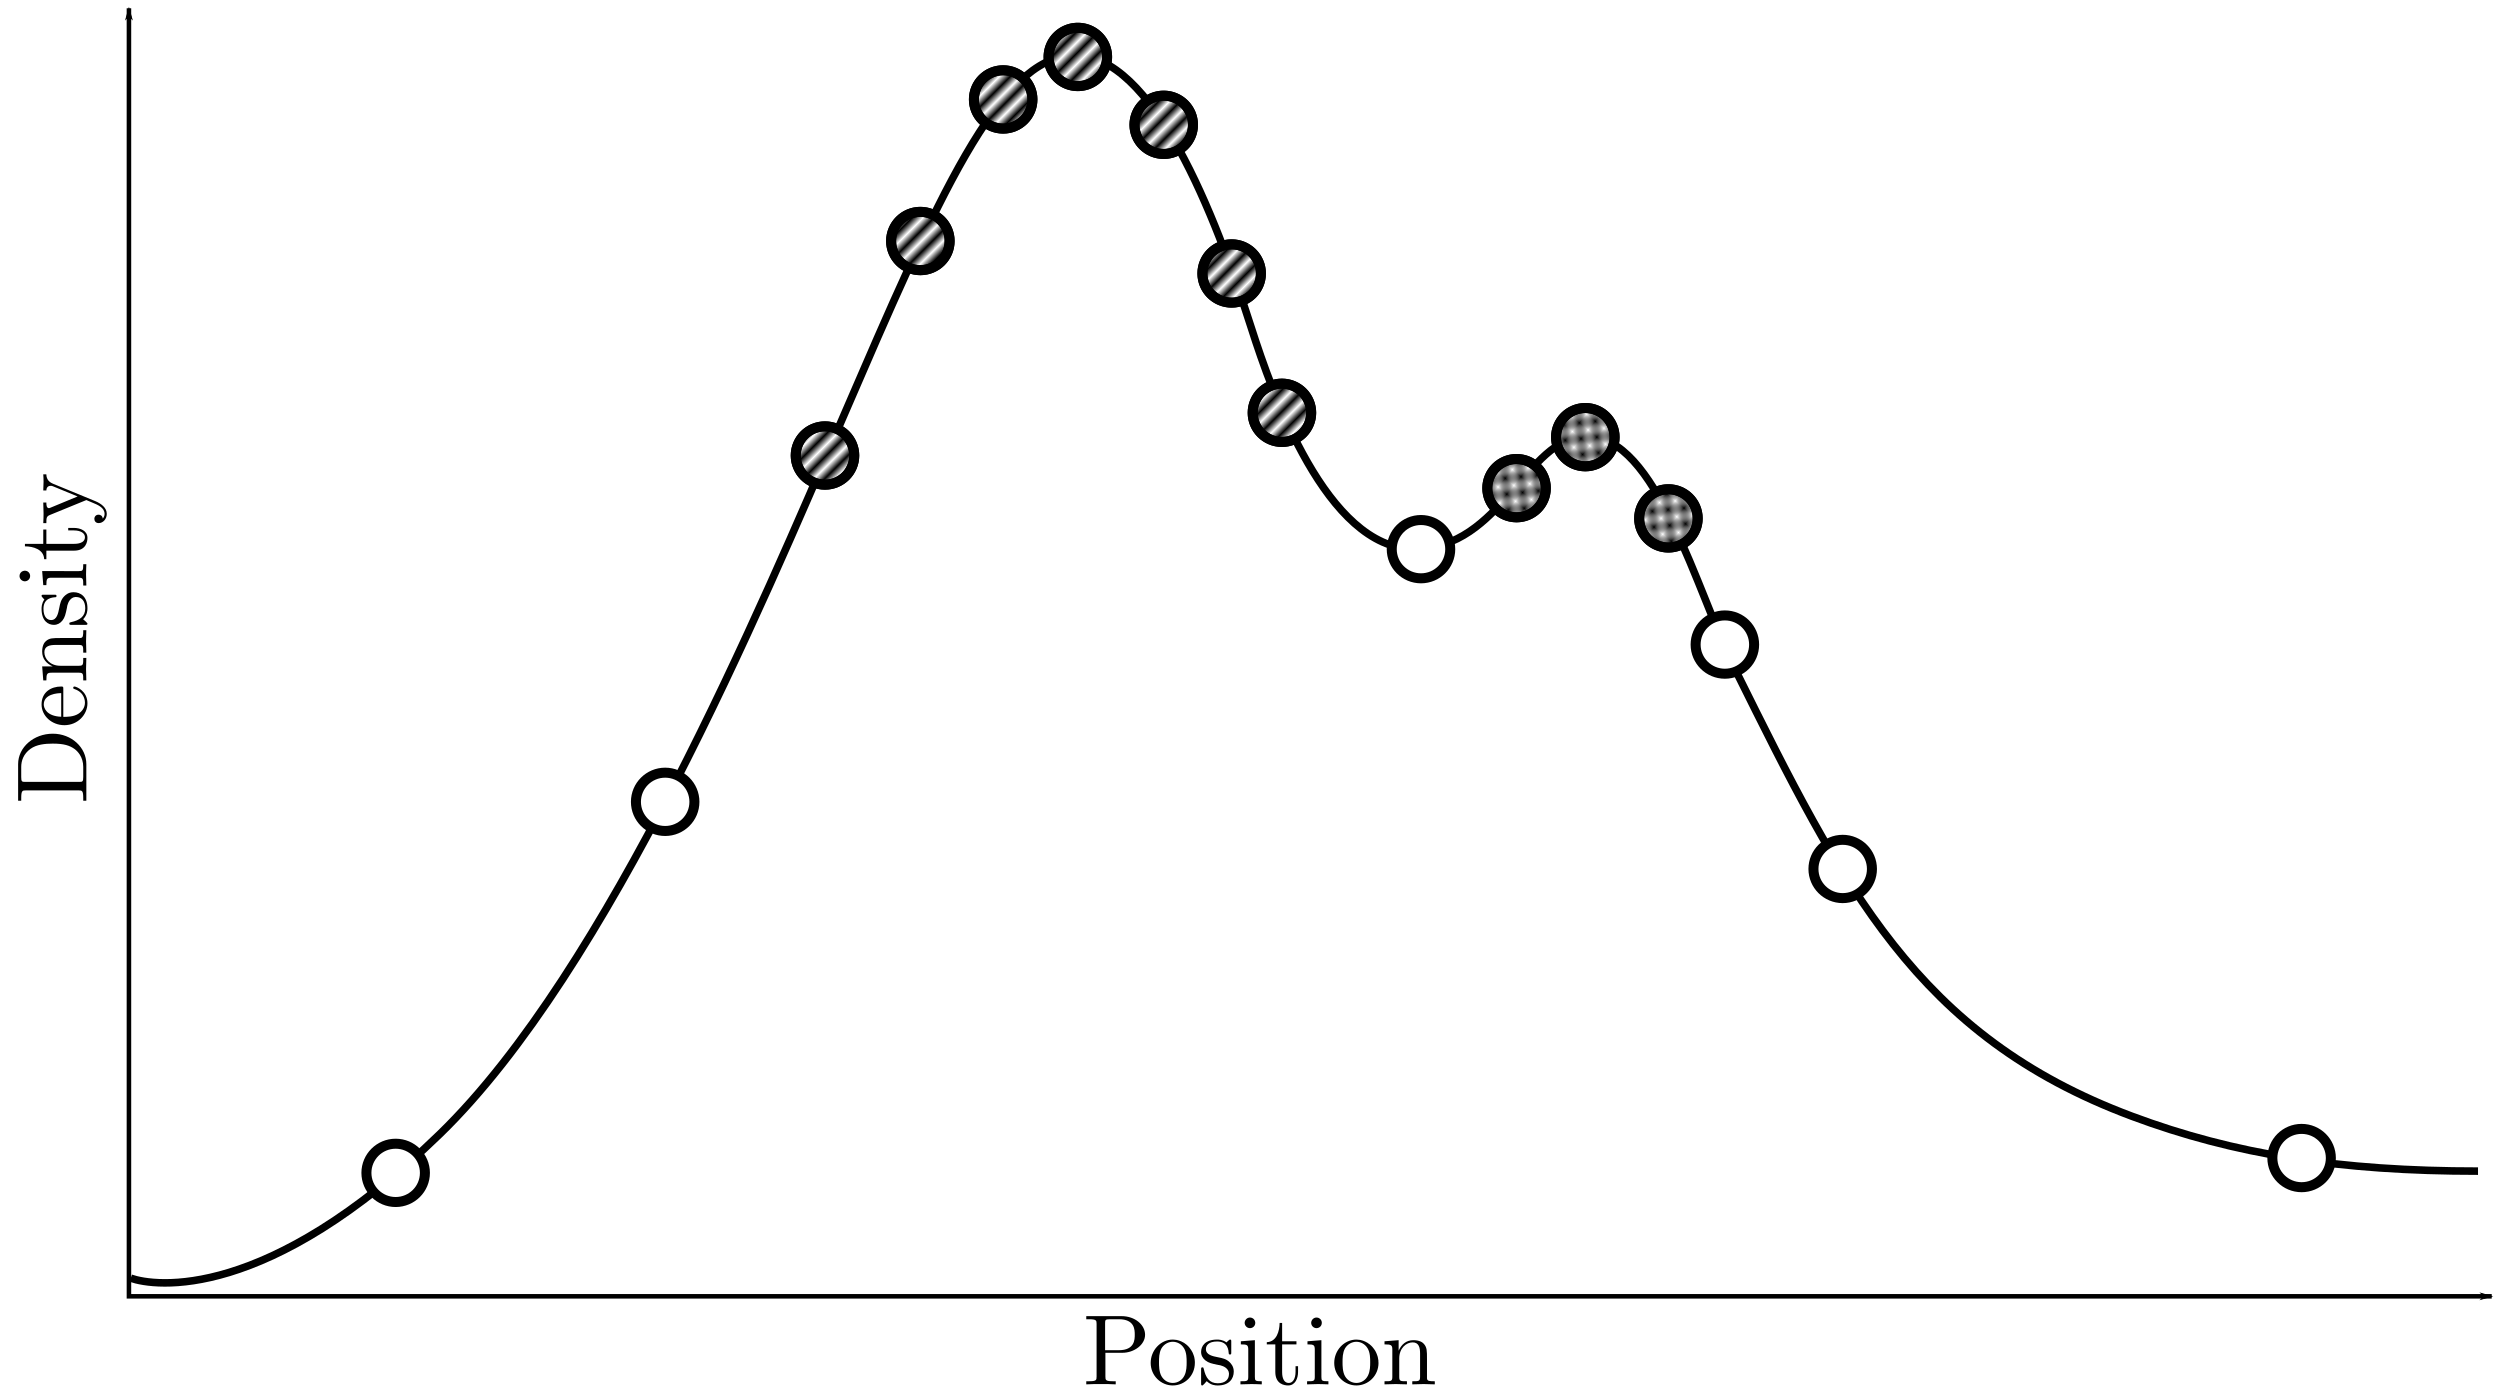 <?xml version="1.0" encoding="UTF-8" standalone="no"?>
<!-- Created with Inkscape (http://www.inkscape.org/) -->

<svg
   xmlns:ns0="http://www.iki.fi/pav/software/textext/"
   xmlns:dc="http://purl.org/dc/elements/1.1/"
   xmlns:cc="http://creativecommons.org/ns#"
   xmlns:rdf="http://www.w3.org/1999/02/22-rdf-syntax-ns#"
   xmlns:svg="http://www.w3.org/2000/svg"
   xmlns="http://www.w3.org/2000/svg"
   xmlns:xlink="http://www.w3.org/1999/xlink"
   xmlns:sodipodi="http://sodipodi.sourceforge.net/DTD/sodipodi-0.dtd"
   xmlns:inkscape="http://www.inkscape.org/namespaces/inkscape"
   sodipodi:docname="subfind.svg"
   inkscape:version="0.91 r13725"
   version="1.1"
   id="svg2"
   viewBox="0 0 374.306 208.272"
   height="58.779mm"
   width="105.637mm">
  <sodipodi:namedview
     inkscape:window-maximized="1"
     inkscape:window-y="27"
     inkscape:window-x="0"
     inkscape:window-height="1151"
     inkscape:window-width="1920"
     fit-margin-bottom="0"
     fit-margin-right="0"
     fit-margin-left="0"
     fit-margin-top="0"
     showgrid="false"
     inkscape:current-layer="layer2"
     inkscape:document-units="px"
     inkscape:cy="126.77453"
     inkscape:cx="189.07725"
     inkscape:zoom="3.3178776"
     inkscape:pageshadow="2"
     inkscape:pageopacity="0.0"
     borderopacity="1.0"
     bordercolor="#666666"
     pagecolor="#ffffff"
     id="base" />
  <defs
     id="defs4">
    <pattern
       inkscape:collect="always"
       xlink:href="#Checkerboard"
       id="pattern12584"
       patternTransform="matrix(1.304,1.063,-1.063,1.304,236.156,83.661)" />
    <pattern
       inkscape:isstock="true"
       inkscape:stockid="Checkerboard"
       id="Checkerboard"
       patternTransform="translate(0,0) scale(10,10)"
       height="2"
       width="2"
       patternUnits="userSpaceOnUse"
       inkscape:collect="always">
      <rect
         id="rect10395"
         height="1"
         width="1"
         y="0"
         x="0"
         style="fill:black;stroke:none" />
      <rect
         id="rect10397"
         height="1"
         width="1"
         y="1"
         x="1"
         style="fill:black;stroke:none" />
    </pattern>
    <pattern
       inkscape:collect="always"
       xlink:href="#pattern11069"
       id="pattern12562"
       patternTransform="matrix(0.811,0.811,-1.263,1.263,342.674,-10.887)" />
    <pattern
       inkscape:collect="always"
       xlink:href="#Strips1_1"
       id="pattern11069"
       patternTransform="matrix(0.715,0.501,-1.849,2.642,342.674,-10.887)" />
    <pattern
       inkscape:isstock="true"
       inkscape:stockid="Stripes 1:1"
       id="Strips1_1"
       patternTransform="translate(0,0) scale(10,10)"
       height="1"
       width="2"
       patternUnits="userSpaceOnUse"
       inkscape:collect="always">
      <rect
         id="rect10320"
         height="2"
         width="1"
         y="-0.5"
         x="0"
         style="fill:black;stroke:none" />
    </pattern>
    <marker
       inkscape:stockid="Arrow1Lstart"
       orient="auto"
       refY="0"
       refX="0"
       id="Arrow1Lstart"
       style="overflow:visible"
       inkscape:isstock="true">
      <path
         id="path4246"
         d="M 0,0 5,-5 -12.5,0 5,5 0,0 Z"
         style="fill:#000000;fill-opacity:1;fill-rule:evenodd;stroke:#000000;stroke-width:1pt;stroke-opacity:1"
         transform="matrix(0.8,0,0,0.8,10,0)"
         inkscape:connector-curvature="0" />
    </marker>
    <marker
       inkscape:stockid="Arrow1Lend"
       orient="auto"
       refY="0"
       refX="0"
       id="Arrow1Lend"
       style="overflow:visible"
       inkscape:isstock="true">
      <path
         id="path4249"
         d="M 0,0 5,-5 -12.5,0 5,5 0,0 Z"
         style="fill:#000000;fill-opacity:1;fill-rule:evenodd;stroke:#000000;stroke-width:1pt;stroke-opacity:1"
         transform="matrix(-0.8,0,0,-0.8,-10,0)"
         inkscape:connector-curvature="0" />
    </marker>
  </defs>
  <g
     inkscape:label="käyrä"
     inkscape:groupmode="layer"
     id="layer1"
     transform="translate(-185.783,41.85)"
     style="display:inline">
    <path
       style="display:inline;fill:none;fill-rule:evenodd;stroke:#000000;stroke-width:1.133px;stroke-linecap:butt;stroke-linejoin:miter;stroke-opacity:1"
       d="m 205.355,149.518 c 3.574,1.267 20.328,3.637 46.309,-21.605 25.196,-24.48 48.188,-79.159 60.362,-107.347 14.113,-32.679 23.309,-53.876 34.469,-54.141 11.915,-0.282 21.245,23.968 26.677,40.931 3.027,9.454 11.234,32.977 24.309,32.977 13.231,0 16.723,-16.673 25.718,-16.861 10.635,-0.222 16.527,23.126 22.517,35.191 16.059,32.343 27.03,54.564 59.239,66.605 15.337,5.734 31.127,8.225 51.843,8.225"
       id="path4136"
       inkscape:connector-curvature="0"
       sodipodi:nodetypes="cssssssssc" />
  </g>
  <g
     inkscape:groupmode="layer"
     id="layer4"
     inkscape:label="vaakaviiva"
     style="display:none"
     transform="translate(-160.888,-106.975)" />
  <g
     inkscape:groupmode="layer"
     id="layer2"
     inkscape:label="pisteet"
     transform="translate(-185.783,41.85)"
     style="display:inline">
    <path
       style="display:inline;opacity:1;fill:#ffffff;fill-opacity:1;stroke:#000000;stroke-width:1.5;stroke-linecap:round;stroke-linejoin:round;stroke-miterlimit:4;stroke-dasharray:none;stroke-opacity:1"
       d="m 351.538,-33.324 a 4.379,4.365 0 0 1 -4.379,4.365 4.379,4.365 0 0 1 -4.379,-4.365 4.379,4.365 0 0 1 4.379,-4.365 4.379,4.365 0 0 1 4.379,4.365 z"
       id="path4139"
       inkscape:connector-curvature="0" />
    <ellipse
       style="display:inline;fill:#ffffff;fill-opacity:1;stroke:#000000;stroke-width:1.5;stroke-linecap:round;stroke-linejoin:round;stroke-miterlimit:4;stroke-dasharray:none;stroke-opacity:1"
       id="path4139-3"
       cx="360.018"
       cy="-23.165"
       rx="4.379"
       ry="4.365" />
    <ellipse
       style="display:inline;fill:#ffffff;fill-opacity:1;stroke:#000000;stroke-width:1.5;stroke-linecap:round;stroke-linejoin:round;stroke-miterlimit:4;stroke-dasharray:none;stroke-opacity:1"
       id="path4139-6"
       cx="370.19"
       cy="-0.904"
       rx="4.379"
       ry="4.365" />
    <ellipse
       style="display:inline;fill:#ffffff;fill-opacity:1;stroke:#000000;stroke-width:1.5;stroke-linecap:round;stroke-linejoin:round;stroke-miterlimit:4;stroke-dasharray:none;stroke-opacity:1"
       id="path4139-7"
       cx="377.717"
       cy="19.955"
       rx="4.379"
       ry="4.365" />
    <ellipse
       style="display:inline;fill:#ffffff;fill-opacity:1;stroke:#000000;stroke-width:1.5;stroke-linecap:round;stroke-linejoin:round;stroke-miterlimit:4;stroke-dasharray:none;stroke-opacity:1"
       id="path4139-5"
       cx="398.537"
       cy="40.372"
       rx="4.379"
       ry="4.365" />
    <ellipse
       style="display:inline;fill:#ffffff;fill-opacity:1;stroke:#000000;stroke-width:1.5;stroke-linecap:round;stroke-linejoin:round;stroke-miterlimit:4;stroke-dasharray:none;stroke-opacity:1"
       id="path4139-35"
       cx="412.846"
       cy="31.238"
       rx="4.379"
       ry="4.365" />
    <ellipse
       style="display:inline;fill:#ffffff;fill-opacity:1;stroke:#000000;stroke-width:1.5;stroke-linecap:round;stroke-linejoin:round;stroke-miterlimit:4;stroke-dasharray:none;stroke-opacity:1"
       id="path4139-62"
       cx="423.142"
       cy="23.603"
       rx="4.379"
       ry="4.365" />
    <ellipse
       style="display:inline;fill:#ffffff;fill-opacity:1;stroke:#000000;stroke-width:1.5;stroke-linecap:round;stroke-linejoin:round;stroke-miterlimit:4;stroke-dasharray:none;stroke-opacity:1"
       id="path4139-9"
       cx="435.583"
       cy="35.765"
       rx="4.379"
       ry="4.365" />
    <ellipse
       style="display:inline;fill:#ffffff;fill-opacity:1;stroke:#000000;stroke-width:1.5;stroke-linecap:round;stroke-linejoin:round;stroke-miterlimit:4;stroke-dasharray:none;stroke-opacity:1"
       id="path4139-1"
       cx="444.034"
       cy="54.657"
       rx="4.379"
       ry="4.365" />
    <ellipse
       style="display:inline;fill:#ffffff;fill-opacity:1;stroke:#000000;stroke-width:1.5;stroke-linecap:round;stroke-linejoin:round;stroke-miterlimit:4;stroke-dasharray:none;stroke-opacity:1"
       id="path4139-2"
       cx="461.676"
       cy="88.253"
       rx="4.379"
       ry="4.365" />
    <ellipse
       style="display:inline;fill:#ffffff;fill-opacity:1;stroke:#000000;stroke-width:1.5;stroke-linecap:round;stroke-linejoin:round;stroke-miterlimit:4;stroke-dasharray:none;stroke-opacity:1"
       id="path4139-70"
       cx="530.385"
       cy="131.535"
       rx="4.379"
       ry="4.365" />
    <ellipse
       style="display:inline;fill:#ffffff;fill-opacity:1;stroke:#000000;stroke-width:1.5;stroke-linecap:round;stroke-linejoin:round;stroke-miterlimit:4;stroke-dasharray:none;stroke-opacity:1"
       id="path4139-93"
       cx="335.98"
       cy="-26.961"
       rx="4.379"
       ry="4.365" />
    <ellipse
       style="display:inline;fill:#ffffff;fill-opacity:1;stroke:#000000;stroke-width:1.5;stroke-linecap:round;stroke-linejoin:round;stroke-miterlimit:4;stroke-dasharray:none;stroke-opacity:1"
       id="path4139-60"
       cx="323.581"
       cy="-5.764"
       rx="4.379"
       ry="4.365" />
    <ellipse
       style="display:inline;fill:#ffffff;fill-opacity:1;stroke:#000000;stroke-width:1.5;stroke-linecap:round;stroke-linejoin:round;stroke-miterlimit:4;stroke-dasharray:none;stroke-opacity:1"
       id="path4139-626"
       cx="309.303"
       cy="26.351"
       rx="4.379"
       ry="4.365" />
    <ellipse
       style="display:inline;fill:#ffffff;fill-opacity:1;stroke:#000000;stroke-width:1.5;stroke-linecap:round;stroke-linejoin:round;stroke-miterlimit:4;stroke-dasharray:none;stroke-opacity:1"
       id="path4139-18"
       cx="285.375"
       cy="78.201"
       rx="4.379"
       ry="4.365" />
    <ellipse
       style="display:inline;fill:#ffffff;fill-opacity:1;stroke:#000000;stroke-width:1.5;stroke-linecap:round;stroke-linejoin:round;stroke-miterlimit:4;stroke-dasharray:none;stroke-opacity:1"
       id="path4139-79"
       cx="245.023"
       cy="133.754"
       rx="4.379"
       ry="4.365" />
    <path
       style="display:inline;opacity:1;fill:url(#pattern12562);fill-opacity:1;stroke:#000000;stroke-width:1.5;stroke-linecap:round;stroke-linejoin:round;stroke-miterlimit:4;stroke-dasharray:none;stroke-opacity:1"
       d="m 347.16,-37.69 a 4.379,4.365 0 0 0 -4.379,4.365 4.379,4.365 0 0 0 4.379,4.365 4.379,4.365 0 0 0 4.379,-4.365 4.379,4.365 0 0 0 -4.379,-4.365 z m -11.18,6.363 a 4.379,4.365 0 0 0 -4.379,4.365 4.379,4.365 0 0 0 4.379,4.365 4.379,4.365 0 0 0 4.379,-4.365 4.379,4.365 0 0 0 -4.379,-4.365 z m 24.037,3.797 a 4.379,4.365 0 0 0 -4.379,4.365 4.379,4.365 0 0 0 4.379,4.365 4.379,4.365 0 0 0 4.379,-4.365 4.379,4.365 0 0 0 -4.379,-4.365 z m -36.436,17.4 a 4.379,4.365 0 0 0 -4.379,4.365 4.379,4.365 0 0 0 4.379,4.365 4.379,4.365 0 0 0 4.379,-4.365 4.379,4.365 0 0 0 -4.379,-4.365 z m 46.609,4.861 a 4.379,4.365 0 0 0 -4.379,4.363 4.379,4.365 0 0 0 4.379,4.365 4.379,4.365 0 0 0 4.379,-4.365 4.379,4.365 0 0 0 -4.379,-4.363 z m 7.525,20.857 a 4.379,4.365 0 0 0 -4.377,4.365 4.379,4.365 0 0 0 4.377,4.365 4.379,4.365 0 0 0 4.379,-4.365 4.379,4.365 0 0 0 -4.379,-4.365 z m -68.412,6.396 a 4.379,4.365 0 0 0 -4.379,4.365 4.379,4.365 0 0 0 4.379,4.365 4.379,4.365 0 0 0 4.377,-4.365 4.379,4.365 0 0 0 -4.377,-4.365 z"
       id="path12548"
       inkscape:connector-curvature="0" />
    <path
       style="display:inline;fill:url(#pattern12584);fill-opacity:1;stroke:#000000;stroke-width:1.5;stroke-linecap:round;stroke-linejoin:round;stroke-miterlimit:4;stroke-dasharray:none;stroke-opacity:1"
       d="m 237.359,61.088 a 4.379,4.365 0 0 0 -4.379,4.365 4.379,4.365 0 0 0 4.379,4.365 4.379,4.365 0 0 0 4.379,-4.365 4.379,4.365 0 0 0 -4.379,-4.365 z m -10.295,7.635 a 4.379,4.365 0 0 0 -4.379,4.365 4.379,4.365 0 0 0 4.379,4.365 4.379,4.365 0 0 0 4.379,-4.365 4.379,4.365 0 0 0 -4.379,-4.365 z M 249.801,73.25 a 4.379,4.365 0 0 0 -4.379,4.365 4.379,4.365 0 0 0 4.379,4.363 4.379,4.365 0 0 0 4.379,-4.363 A 4.379,4.365 0 0 0 249.801,73.25 Z"
       transform="translate(185.783,-41.85)"
       id="ellipse12565"
       inkscape:connector-curvature="0" />
  </g>
  <g
     inkscape:groupmode="layer"
     id="layer3"
     inkscape:label="akselit"
     style="display:inline"
     transform="translate(-124.904,-110.099)">
    <path
       id="path8909"
       d="m 127.617,229.985 0.465,0 0,-0.36 c 0,-1.155 0.165,-1.185 0.705,-1.185 l 7.875,0 c 0.54,0 0.705,0.03 0.705,1.185 l 0,0.36 0.465,0 0,-5.475 -0.465,0.405 0,1.515 c 0,0.705 -0.105,0.735 -0.6,0.735 l -8.085,0 c -0.495,0 -0.6,-0.03 -0.6,-0.735 l 0,-1.5 c 0,-0.915 0.33,-1.95 1.395,-2.715 0.885,-0.645 2.16,-0.78 3.33,-0.78 1.665,0 2.55,0.285 3.285,0.825 0.405,0.3 1.275,1.155 1.275,2.655 l 0.465,-0.405 c 0,-2.505 -2.22,-4.56 -5.025,-4.56 -2.835,0 -5.19,2.01 -5.19,4.56 z"
       inkscape:connector-curvature="0"
       style="font-style:normal;font-variant:normal;font-weight:normal;font-stretch:normal;letter-spacing:normal;word-spacing:normal;text-anchor:start;display:inline;fill:#000000;fill-opacity:1;fill-rule:evenodd;stroke:#000000;stroke-width:0;stroke-linecap:butt;stroke-linejoin:miter;stroke-miterlimit:10.433;stroke-dasharray:none;stroke-dashoffset:0;stroke-opacity:1" />
    <path
       id="path8911"
       d="m 134.382,217.43 -0.315,-0.015 c -2.235,-0.09 -2.61,-1.35 -2.61,-1.845 0,-1.545 2.025,-1.695 2.61,-1.695 l 0,3.54 0.315,0.015 0,-4.17 c 0,-0.33 0,-0.375 -0.315,-0.375 -1.485,0 -2.94,0.81 -2.94,2.685 0,1.725 1.545,3.105 3.42,3.105 1.995,0 3.45,-1.575 3.45,-3.285 0,-1.83 -1.665,-2.505 -1.95,-2.505 -0.15,0 -0.18,0.12 -0.18,0.195 0,0.135 0.09,0.165 0.21,0.195 1.545,0.525 1.545,1.875 1.545,2.025 0,0.75 -0.45,1.335 -1.005,1.68 -0.72,0.45 -1.71,0.45 -2.235,0.45 z"
       inkscape:connector-curvature="0"
       style="font-style:normal;font-variant:normal;font-weight:normal;font-stretch:normal;letter-spacing:normal;word-spacing:normal;text-anchor:start;display:inline;fill:#000000;fill-opacity:1;fill-rule:evenodd;stroke:#000000;stroke-width:0;stroke-linecap:butt;stroke-linejoin:miter;stroke-miterlimit:10.433;stroke-dasharray:none;stroke-dashoffset:0;stroke-opacity:1" />
    <path
       id="path8913"
       d="m 132.687,210.815 4.005,0 c 0.675,0 0.675,0.165 0.675,1.155 l 0.465,0 c -0.015,-0.51 -0.045,-1.275 -0.045,-1.68 0,-0.39 0.03,-1.17 0.045,-1.68 l -0.465,0 c 0,1.005 0,1.17 -0.675,1.17 l -2.745,0 c -1.56,0 -2.4,-1.065 -2.4,-2.025 0,-0.93 0.81,-1.095 1.665,-1.095 l 3.48,0 c 0.675,0 0.675,0.165 0.675,1.155 l 0.465,0 c -0.015,-0.51 -0.045,-1.275 -0.045,-1.68 0,-0.39 0.03,-1.17 0.045,-1.68 l -0.465,0 c 0,0.78 0,1.155 -0.45,1.17 l -2.85,0 c -1.29,0 -1.755,0 -2.295,0.465 -0.255,0.21 -0.555,0.705 -0.555,1.56 0,1.095 0.645,1.8 1.575,2.22 l -1.575,0 0.165,2.1 0.465,0 c 0,-1.035 0.105,-1.155 0.84,-1.155 z"
       inkscape:connector-curvature="0"
       style="font-style:normal;font-variant:normal;font-weight:normal;font-stretch:normal;letter-spacing:normal;word-spacing:normal;text-anchor:start;display:inline;fill:#000000;fill-opacity:1;fill-rule:evenodd;stroke:#000000;stroke-width:0;stroke-linecap:butt;stroke-linejoin:miter;stroke-miterlimit:10.433;stroke-dasharray:none;stroke-dashoffset:0;stroke-opacity:1" />
    <path
       id="path8915"
       d="m 134.937,201.05 0,-0.045 0,-0.03 0.015,-0.045 0.015,-0.045 0,-0.06 0.015,-0.045 0.015,-0.06 0.015,-0.06 0.03,-0.06 0.015,-0.06 0.03,-0.075 0.015,-0.06 0.03,-0.06 0.03,-0.075 0.03,-0.06 0.045,-0.075 0.045,-0.06 0.03,-0.06 0.045,-0.06 0.06,-0.06 0.045,-0.06 0.06,-0.045 0.06,-0.06 0.06,-0.045 0.075,-0.045 0.03,-0.015 0.03,-0.015 0.045,-0.03 0.03,-0.015 0.045,-0.015 0.045,-0.015 0.045,0 0.03,-0.015 0.045,-0.015 0.045,0 0.045,-0.015 0.06,0 0.045,0 0.045,0 c 0.765,0 1.365,0.525 1.365,1.695 0,1.245 -0.855,1.785 -2.13,2.07 -0.195,0.045 -0.255,0.06 -0.255,0.21 0,0.195 0.105,0.195 0.375,0.195 l 1.98,0 c 0.255,0 0.36,0 0.36,-0.165 0,-0.075 -0.015,-0.09 -0.3,-0.375 -0.03,-0.03 -0.06,-0.03 -0.345,-0.3 0.63,-0.66 0.645,-1.335 0.645,-1.635 0,-1.725 -1.005,-2.415 -2.085,-2.415 -0.795,0 -1.23,0.45 -1.41,0.63 -0.48,0.495 -0.6,1.08 -0.72,1.695 -0.165,0.84 -0.36,1.845 -1.23,1.845 -0.525,0 -1.14,-0.39 -1.14,-1.68 0,-1.635 1.35,-1.71 1.815,-1.74 0.135,-0.015 0.135,-0.15 0.135,-0.18 0,-0.195 -0.075,-0.195 -0.36,-0.195 l -1.515,0 c -0.255,0 -0.36,0 -0.36,0.165 0,0.075 0,0.105 0.18,0.3 0.06,0.045 0.195,0.195 0.24,0.255 -0.42,0.57 -0.42,1.185 -0.42,1.395 0,1.83 1.005,2.4 1.845,2.4 0.525,0 0.945,-0.24 1.275,-0.645 0.375,-0.48 0.465,-0.9 0.69,-1.965 z"
       inkscape:connector-curvature="0"
       style="font-style:normal;font-variant:normal;font-weight:normal;font-stretch:normal;letter-spacing:normal;word-spacing:normal;text-anchor:start;display:inline;fill:#000000;fill-opacity:1;fill-rule:evenodd;stroke:#000000;stroke-width:0;stroke-linecap:butt;stroke-linejoin:miter;stroke-miterlimit:10.433;stroke-dasharray:none;stroke-dashoffset:0;stroke-opacity:1" />
    <path
       id="path8917"
       d="m 131.217,195.605 0.165,2.1 0.465,0 c 0,-0.975 0.09,-1.11 0.825,-1.11 l 4.02,0 c 0.675,0 0.675,0.165 0.675,1.17 l 0.465,0 c -0.015,-0.48 -0.045,-1.29 -0.045,-1.65 0,-0.525 0.03,-1.05 0.045,-1.545 l -0.465,0 c 0,0.975 -0.075,1.035 -0.66,1.035 z"
       inkscape:connector-curvature="0"
       style="font-style:normal;font-variant:normal;font-weight:normal;font-stretch:normal;letter-spacing:normal;word-spacing:normal;text-anchor:start;display:inline;fill:#000000;fill-opacity:1;fill-rule:evenodd;stroke:#000000;stroke-width:0;stroke-linecap:butt;stroke-linejoin:miter;stroke-miterlimit:10.433;stroke-dasharray:none;stroke-dashoffset:0;stroke-opacity:1" />
    <path
       id="path8919"
       d="m 128.622,195.545 -0.045,0 -0.045,0.015 -0.045,0 -0.03,0.015 -0.045,0 -0.045,0.015 -0.03,0.015 -0.045,0.015 -0.03,0.015 -0.03,0.015 -0.03,0.015 -0.045,0.03 -0.03,0.015 -0.03,0.03 -0.015,0.03 -0.03,0.015 -0.03,0.03 -0.03,0.03 -0.015,0.03 -0.015,0.03 -0.03,0.03 -0.015,0.045 -0.015,0.03 -0.015,0.03 -0.015,0.045 -0.015,0.03 0,0.03 -0.015,0.045 0,0.03 0,0.045 -0.015,0.045 0,0.03 c 0,0.465 0.405,0.795 0.795,0.795 0.405,0 0.795,-0.33 0.795,-0.795 0,-0.42 -0.315,-0.795 -0.795,-0.795 z"
       inkscape:connector-curvature="0"
       style="font-style:normal;font-variant:normal;font-weight:normal;font-stretch:normal;letter-spacing:normal;word-spacing:normal;text-anchor:start;display:inline;fill:#000000;fill-opacity:1;fill-rule:evenodd;stroke:#000000;stroke-width:0;stroke-linecap:butt;stroke-linejoin:miter;stroke-miterlimit:10.433;stroke-dasharray:none;stroke-dashoffset:0;stroke-opacity:1" />
    <path
       id="path8921"
       d="m 131.847,191.525 0,-2.145 -0.465,0 0,2.145 -2.745,0 0,0.375 c 1.23,0 2.82,0.45 2.88,1.92 l 0.33,0 0,-1.275 4.125,0 c 1.845,0 2.025,-1.38 2.025,-1.92 0,-1.065 -1.065,-1.485 -2.025,-1.485 l -0.855,0 0,0.375 0.825,0 c 1.11,0 1.68,0.45 1.68,1.005 0,1.005 -1.365,1.005 -1.62,1.005 z"
       inkscape:connector-curvature="0"
       style="font-style:normal;font-variant:normal;font-weight:normal;font-stretch:normal;letter-spacing:normal;word-spacing:normal;text-anchor:start;display:inline;fill:#000000;fill-opacity:1;fill-rule:evenodd;stroke:#000000;stroke-width:0;stroke-linecap:butt;stroke-linejoin:miter;stroke-miterlimit:10.433;stroke-dasharray:none;stroke-dashoffset:0;stroke-opacity:1" />
    <path
       id="path8923"
       d="m 132.807,182.51 -0.045,-0.03 -0.045,-0.015 -0.03,-0.015 -0.045,-0.03 -0.045,-0.015 -0.03,-0.015 -0.03,-0.03 -0.045,-0.015 -0.06,-0.045 -0.06,-0.045 -0.06,-0.045 -0.045,-0.06 -0.06,-0.045 -0.045,-0.045 -0.03,-0.06 -0.045,-0.045 -0.03,-0.045 -0.03,-0.06 -0.03,-0.045 -0.015,-0.06 -0.03,-0.045 -0.015,-0.045 -0.015,-0.045 -0.015,-0.06 -0.015,-0.045 -0.015,-0.045 0,-0.045 -0.015,-0.045 0,-0.03 0,-0.045 0,-0.03 -0.015,-0.045 0,-0.03 0,-0.03 0,-0.03 0,-0.015 -0.465,0 c 0.03,0.345 0.045,0.78 0.045,1.125 0,0.27 -0.03,0.96 -0.045,1.29 l 0.465,0 c 0.015,-0.465 0.27,-0.69 0.645,-0.69 0.15,0 0.18,0 0.36,0.075 l 3.675,1.515 -4.02,1.665 c -0.15,0.06 -0.21,0.09 -0.27,0.09 -0.39,0 -0.39,-0.555 -0.39,-0.84 l -0.465,0 c 0.015,0.39 0.045,1.38 0.045,1.62 0,0.405 -0.015,1.005 -0.045,1.455 l 0.465,0 c 0,-0.72 0,-1.005 0.525,-1.215 l 5.46,-2.235 c 0.195,0.075 0.69,0.285 0.885,0.375 0.81,0.33 1.845,0.75 1.845,1.695 0,0.075 0,0.42 -0.27,0.705 -0.06,-0.465 -0.39,-0.585 -0.63,-0.585 -0.39,0 -0.63,0.285 -0.63,0.63 0,0.3 0.195,0.63 0.645,0.63 0.675,0 1.215,-0.63 1.215,-1.38 0,-0.93 -0.855,-1.545 -1.71,-1.905 z"
       inkscape:connector-curvature="0"
       style="font-style:normal;font-variant:normal;font-weight:normal;font-stretch:normal;letter-spacing:normal;word-spacing:normal;text-anchor:start;display:inline;fill:#000000;fill-opacity:1;fill-rule:evenodd;stroke:#000000;stroke-width:0;stroke-linecap:butt;stroke-linejoin:miter;stroke-miterlimit:10.433;stroke-dasharray:none;stroke-dashoffset:0;stroke-opacity:1" />
    <path
       style="display:inline;fill:none;fill-rule:evenodd;stroke:#000000;stroke-width:0.68;stroke-linecap:butt;stroke-linejoin:miter;stroke-miterlimit:4;stroke-dasharray:none;stroke-opacity:1;marker-start:url(#Arrow1Lstart);marker-end:url(#Arrow1Lend)"
       d="m 144.209,111.337 0,192.849 353.763,0"
       id="path4240"
       inkscape:connector-curvature="0" />
    <g
       ns0:preamble="/home/anni/.config/inkscape/extensions/default_packages.tex"
       ns0:text="Position"
       word-spacing="normal"
       letter-spacing="normal"
       font-size-adjust="none"
       font-stretch="normal"
       font-weight="normal"
       font-variant="normal"
       font-style="normal"
       stroke-miterlimit="10.433"
       xml:space="preserve"
       transform="matrix(1.5,0,0,-1.5,63.952,1378.048)"
       id="g9138-0"
       style="font-style:normal;font-variant:normal;font-weight:normal;font-stretch:normal;letter-spacing:normal;word-spacing:normal;text-anchor:start;fill:#000000;fill-opacity:1;fill-rule:evenodd;stroke:#000000;stroke-linecap:butt;stroke-linejoin:miter;stroke-miterlimit:10.433;stroke-dasharray:none;stroke-dashoffset:0;stroke-opacity:1"><path
         id="path9140-6"
         d="m 150.97,710.27 -0.03,0.26 0,2.69 c 0,0.33 0.02,0.4 0.49,0.4 l 0.89,0 c 1.58,0 1.58,-1.06 1.58,-1.55 0,-0.46 0,-1.54 -1.58,-1.54 l -1.38,0 0.03,-0.26 1.68,0 c 1.2,0 2.28,0.81 2.28,1.8 0,0.98 -0.99,1.86 -2.35,1.86 l -3.52,0 0,-0.31 0.24,0 c 0.77,0 0.79,-0.11 0.79,-0.47 l 0,-5.25 c 0,-0.36 -0.02,-0.47 -0.79,-0.47 l -0.24,0 0,-0.31 c 0.35,0.03 1.09,0.03 1.46,0.03 0.38,0 1.13,0 1.48,-0.03 l 0,0.31 -0.24,0 c -0.77,0 -0.79,0.11 -0.79,0.47 z"
         inkscape:connector-curvature="0"
         style="fill:#000000;stroke-width:0" /><path
         id="path9142-2"
         d="m 159.9,709.26 0,0.11 -0.01,0.12 -0.01,0.12 -0.02,0.11 -0.02,0.11 -0.03,0.11 -0.04,0.11 -0.04,0.11 -0.04,0.1 -0.05,0.1 -0.06,0.1 -0.05,0.09 -0.07,0.09 -0.06,0.09 -0.07,0.09 -0.07,0.08 -0.08,0.08 -0.08,0.07 -0.08,0.07 -0.09,0.06 -0.09,0.07 -0.09,0.05 -0.1,0.05 -0.09,0.05 -0.1,0.04 -0.11,0.04 -0.1,0.03 -0.11,0.03 -0.1,0.02 -0.11,0.01 -0.11,0.01 -0.12,0.01 -0.01,-0.22 c 0.44,0 0.87,-0.22 1.13,-0.65 0.26,-0.43 0.26,-1.01 0.26,-1.39 0,-0.35 0,-0.89 -0.22,-1.33 -0.22,-0.45 -0.66,-0.74 -1.16,-0.74 l 0,0 c -0.43,0 -0.86,0.21 -1.13,0.67 -0.25,0.44 -0.25,1.05 -0.25,1.4 0,0.39 0,0.93 0.24,1.37 0.27,0.46 0.73,0.67 1.13,0.67 l 0.01,0.22 c -1.24,0 -2.21,-1.09 -2.21,-2.33 0,-1.29 1.04,-2.25 2.2,-2.25 1.21,0 2.21,0.98 2.21,2.25 z"
         inkscape:connector-curvature="0"
         style="fill:#000000;stroke-width:0" /><path
         id="path9144-6"
         d="m 162.26,709.05 0.03,0 0.02,0 0.03,-0.01 0.03,-0.01 0.04,0 0.03,-0.01 0.04,-0.01 0.04,-0.01 0.04,-0.02 0.04,-0.01 0.05,-0.02 0.04,-0.01 0.04,-0.02 0.05,-0.02 0.04,-0.02 0.05,-0.03 0.04,-0.03 0.04,-0.02 0.04,-0.03 0.04,-0.04 0.04,-0.03 0.03,-0.04 0.04,-0.04 0.03,-0.04 0.03,-0.05 0.01,-0.02 0.01,-0.02 0.02,-0.03 0.01,-0.02 0.01,-0.03 0.01,-0.03 0,-0.03 0.01,-0.02 0.01,-0.03 0,-0.03 0.01,-0.03 0,-0.04 0,-0.03 0,-0.03 c 0,-0.51 -0.35,-0.91 -1.12,-0.91 -0.84,0 -1.2,0.57 -1.39,1.42 -0.03,0.13 -0.04,0.17 -0.14,0.17 -0.13,0 -0.13,-0.07 -0.13,-0.25 l 0,-1.32 c 0,-0.17 0,-0.24 0.11,-0.24 0.05,0 0.06,0.01 0.25,0.2 0.02,0.02 0.02,0.04 0.2,0.23 0.44,-0.42 0.89,-0.43 1.1,-0.43 1.14,0 1.6,0.67 1.6,1.39 0,0.53 -0.3,0.82 -0.42,0.94 -0.33,0.32 -0.72,0.4 -1.13,0.48 -0.56,0.11 -1.23,0.24 -1.23,0.82 0,0.35 0.26,0.76 1.12,0.76 1.09,0 1.14,-0.9 1.16,-1.21 0.01,-0.09 0.1,-0.09 0.12,-0.09 0.13,0 0.13,0.05 0.13,0.24 l 0,1.01 c 0,0.17 0,0.24 -0.11,0.24 -0.05,0 -0.07,0 -0.2,-0.12 -0.03,-0.04 -0.13,-0.13 -0.17,-0.16 -0.38,0.28 -0.79,0.28 -0.93,0.28 -1.22,0 -1.6,-0.67 -1.6,-1.23 0,-0.35 0.16,-0.63 0.43,-0.85 0.32,-0.25 0.6,-0.31 1.31,-0.46 z"
         inkscape:connector-curvature="0"
         style="fill:#000000;stroke-width:0" /><path
         id="path9146-1"
         d="m 165.89,711.53 -1.4,-0.11 0,-0.31 c 0.65,0 0.74,-0.06 0.74,-0.55 l 0,-2.68 c 0,-0.45 -0.11,-0.45 -0.78,-0.45 l 0,-0.31 c 0.32,0.01 0.86,0.03 1.1,0.03 0.35,0 0.69,-0.02 1.03,-0.03 l 0,0.31 c -0.65,0 -0.69,0.05 -0.69,0.44 z"
         inkscape:connector-curvature="0"
         style="fill:#000000;stroke-width:0" /><path
         id="path9148-8"
         d="m 165.93,713.26 0,0.03 -0.01,0.03 0,0.03 -0.01,0.02 0,0.03 -0.01,0.03 -0.01,0.02 -0.01,0.03 -0.01,0.02 -0.01,0.02 -0.01,0.02 -0.02,0.03 -0.01,0.02 -0.02,0.02 -0.02,0.01 -0.01,0.02 -0.02,0.02 -0.02,0.02 -0.02,0.01 -0.02,0.01 -0.02,0.02 -0.03,0.01 -0.02,0.01 -0.02,0.01 -0.03,0.01 -0.02,0.01 -0.02,0 -0.03,0.01 -0.02,0 -0.03,0 -0.03,0.01 -0.02,0 c -0.31,0 -0.53,-0.27 -0.53,-0.53 0,-0.27 0.22,-0.53 0.53,-0.53 0.28,0 0.53,0.21 0.53,0.53 z"
         inkscape:connector-curvature="0"
         style="fill:#000000;stroke-width:0" /><path
         id="path9150-7"
         d="m 168.61,711.11 1.43,0 0,0.31 -1.43,0 0,1.83 -0.25,0 c -0.01,-0.82 -0.3,-1.88 -1.28,-1.92 l 0,-0.22 0.85,0 0,-2.75 c 0,-1.23 0.92,-1.35 1.28,-1.35 0.71,0 0.99,0.71 0.99,1.35 l 0,0.57 -0.25,0 0,-0.55 c 0,-0.74 -0.3,-1.12 -0.67,-1.12 -0.67,0 -0.67,0.91 -0.67,1.08 z"
         inkscape:connector-curvature="0"
         style="fill:#000000;stroke-width:0" /><path
         id="path9152-9"
         d="m 172.53,711.53 -1.39,-0.11 0,-0.31 c 0.64,0 0.73,-0.06 0.73,-0.55 l 0,-2.68 c 0,-0.45 -0.11,-0.45 -0.77,-0.45 l 0,-0.31 c 0.31,0.01 0.85,0.03 1.09,0.03 0.35,0 0.7,-0.02 1.04,-0.03 l 0,0.31 c -0.66,0 -0.7,0.05 -0.7,0.44 z"
         inkscape:connector-curvature="0"
         style="fill:#000000;stroke-width:0" /><path
         id="path9154-2"
         d="m 172.57,713.26 0,0.03 0,0.03 -0.01,0.03 0,0.02 -0.01,0.03 0,0.03 -0.01,0.02 -0.01,0.03 -0.01,0.02 -0.02,0.02 -0.01,0.02 -0.01,0.03 -0.02,0.02 -0.01,0.02 -0.02,0.01 -0.02,0.02 -0.02,0.02 -0.02,0.02 -0.02,0.01 -0.02,0.01 -0.02,0.02 -0.02,0.01 -0.02,0.01 -0.03,0.01 -0.02,0.01 -0.02,0.01 -0.03,0 -0.02,0.01 -0.03,0 -0.03,0 -0.02,0.01 -0.03,0 c -0.31,0 -0.53,-0.27 -0.53,-0.53 0,-0.27 0.22,-0.53 0.53,-0.53 0.28,0 0.53,0.21 0.53,0.53 z"
         inkscape:connector-curvature="0"
         style="fill:#000000;stroke-width:0" /><path
         id="path9156-0"
         d="m 178.23,709.26 -0.01,0.11 0,0.12 -0.02,0.12 -0.02,0.11 -0.02,0.11 -0.03,0.11 -0.04,0.11 -0.04,0.11 -0.04,0.1 -0.05,0.1 -0.05,0.1 -0.06,0.09 -0.06,0.09 -0.07,0.09 -0.07,0.09 -0.07,0.08 -0.08,0.08 -0.08,0.07 -0.08,0.07 -0.09,0.06 -0.09,0.07 -0.09,0.05 -0.09,0.05 -0.1,0.05 -0.1,0.04 -0.1,0.04 -0.11,0.03 -0.1,0.03 -0.11,0.02 -0.11,0.01 -0.11,0.01 -0.11,0.01 -0.01,-0.22 c 0.43,0 0.86,-0.22 1.12,-0.65 0.26,-0.43 0.26,-1.01 0.26,-1.39 0,-0.35 0,-0.89 -0.22,-1.33 -0.22,-0.45 -0.66,-0.74 -1.15,-0.74 l 0,0 c -0.43,0 -0.87,0.21 -1.14,0.67 -0.25,0.44 -0.25,1.05 -0.25,1.4 0,0.39 0,0.93 0.24,1.37 0.27,0.46 0.74,0.67 1.14,0.67 l 0.01,0.22 c -1.25,0 -2.22,-1.09 -2.22,-2.33 0,-1.29 1.04,-2.25 2.21,-2.25 1.2,0 2.21,0.98 2.21,2.25 z"
         inkscape:connector-curvature="0"
         style="fill:#000000;stroke-width:0" /><path
         id="path9158-2"
         d="m 179.61,710.55 0,-2.67 c 0,-0.45 -0.11,-0.45 -0.78,-0.45 l 0,-0.31 c 0.35,0.01 0.86,0.03 1.13,0.03 0.26,0 0.78,-0.02 1.11,-0.03 l 0,0.31 c -0.66,0 -0.77,0 -0.77,0.45 l 0,1.83 c 0,1.04 0.71,1.6 1.34,1.6 0.63,0 0.74,-0.54 0.74,-1.11 l 0,-2.32 c 0,-0.45 -0.11,-0.45 -0.78,-0.45 l 0,-0.31 c 0.35,0.01 0.86,0.03 1.13,0.03 0.26,0 0.78,-0.02 1.12,-0.03 l 0,0.31 c -0.52,0 -0.77,0 -0.78,0.3 l 0,1.9 c 0,0.86 0,1.17 -0.31,1.53 -0.14,0.17 -0.47,0.37 -1.05,0.37 -0.72,0 -1.19,-0.43 -1.47,-1.05 l 0,1.05 -1.41,-0.11 0,-0.31 c 0.7,0 0.78,-0.07 0.78,-0.56 z"
         inkscape:connector-curvature="0"
         style="fill:#000000;stroke-width:0" /></g>  </g>
  <g
     inkscape:groupmode="layer"
     id="layer5"
     inkscape:label="rastit"
     style="display:none"
     transform="translate(-160.888,-106.975)">
    <g
       style="display:inline;stroke-width:3;stroke-miterlimit:4;stroke-dasharray:none"
       id="g6718"
       transform="translate(-14.107,12.857)">
      <path
         inkscape:connector-curvature="0"
         id="path6701"
         d="m 458.587,137.342 14.88,22.707"
         style="fill:none;fill-rule:evenodd;stroke:#000000;stroke-width:3;stroke-linecap:butt;stroke-linejoin:miter;stroke-miterlimit:4;stroke-dasharray:none;stroke-opacity:1" />
      <path
         inkscape:connector-curvature="0"
         id="path6701-6"
         d="m 474.036,137.621 -15.572,22.237"
         style="display:inline;fill:none;fill-rule:evenodd;stroke:#000000;stroke-width:3;stroke-linecap:butt;stroke-linejoin:miter;stroke-miterlimit:4;stroke-dasharray:none;stroke-opacity:1" />
    </g>
    <g
       style="display:inline;stroke-width:3;stroke-miterlimit:4;stroke-dasharray:none"
       id="g6718-7"
       transform="translate(-213.207,-73.488)">
      <path
         inkscape:connector-curvature="0"
         id="path6701-7"
         d="m 458.587,137.342 14.88,22.707"
         style="fill:none;fill-rule:evenodd;stroke:#000000;stroke-width:3;stroke-linecap:butt;stroke-linejoin:miter;stroke-miterlimit:4;stroke-dasharray:none;stroke-opacity:1" />
      <path
         inkscape:connector-curvature="0"
         id="path6701-6-4"
         d="m 474.036,137.621 -15.572,22.237"
         style="display:inline;fill:none;fill-rule:evenodd;stroke:#000000;stroke-width:3;stroke-linecap:butt;stroke-linejoin:miter;stroke-miterlimit:4;stroke-dasharray:none;stroke-opacity:1" />
    </g>
  </g>
</svg>
